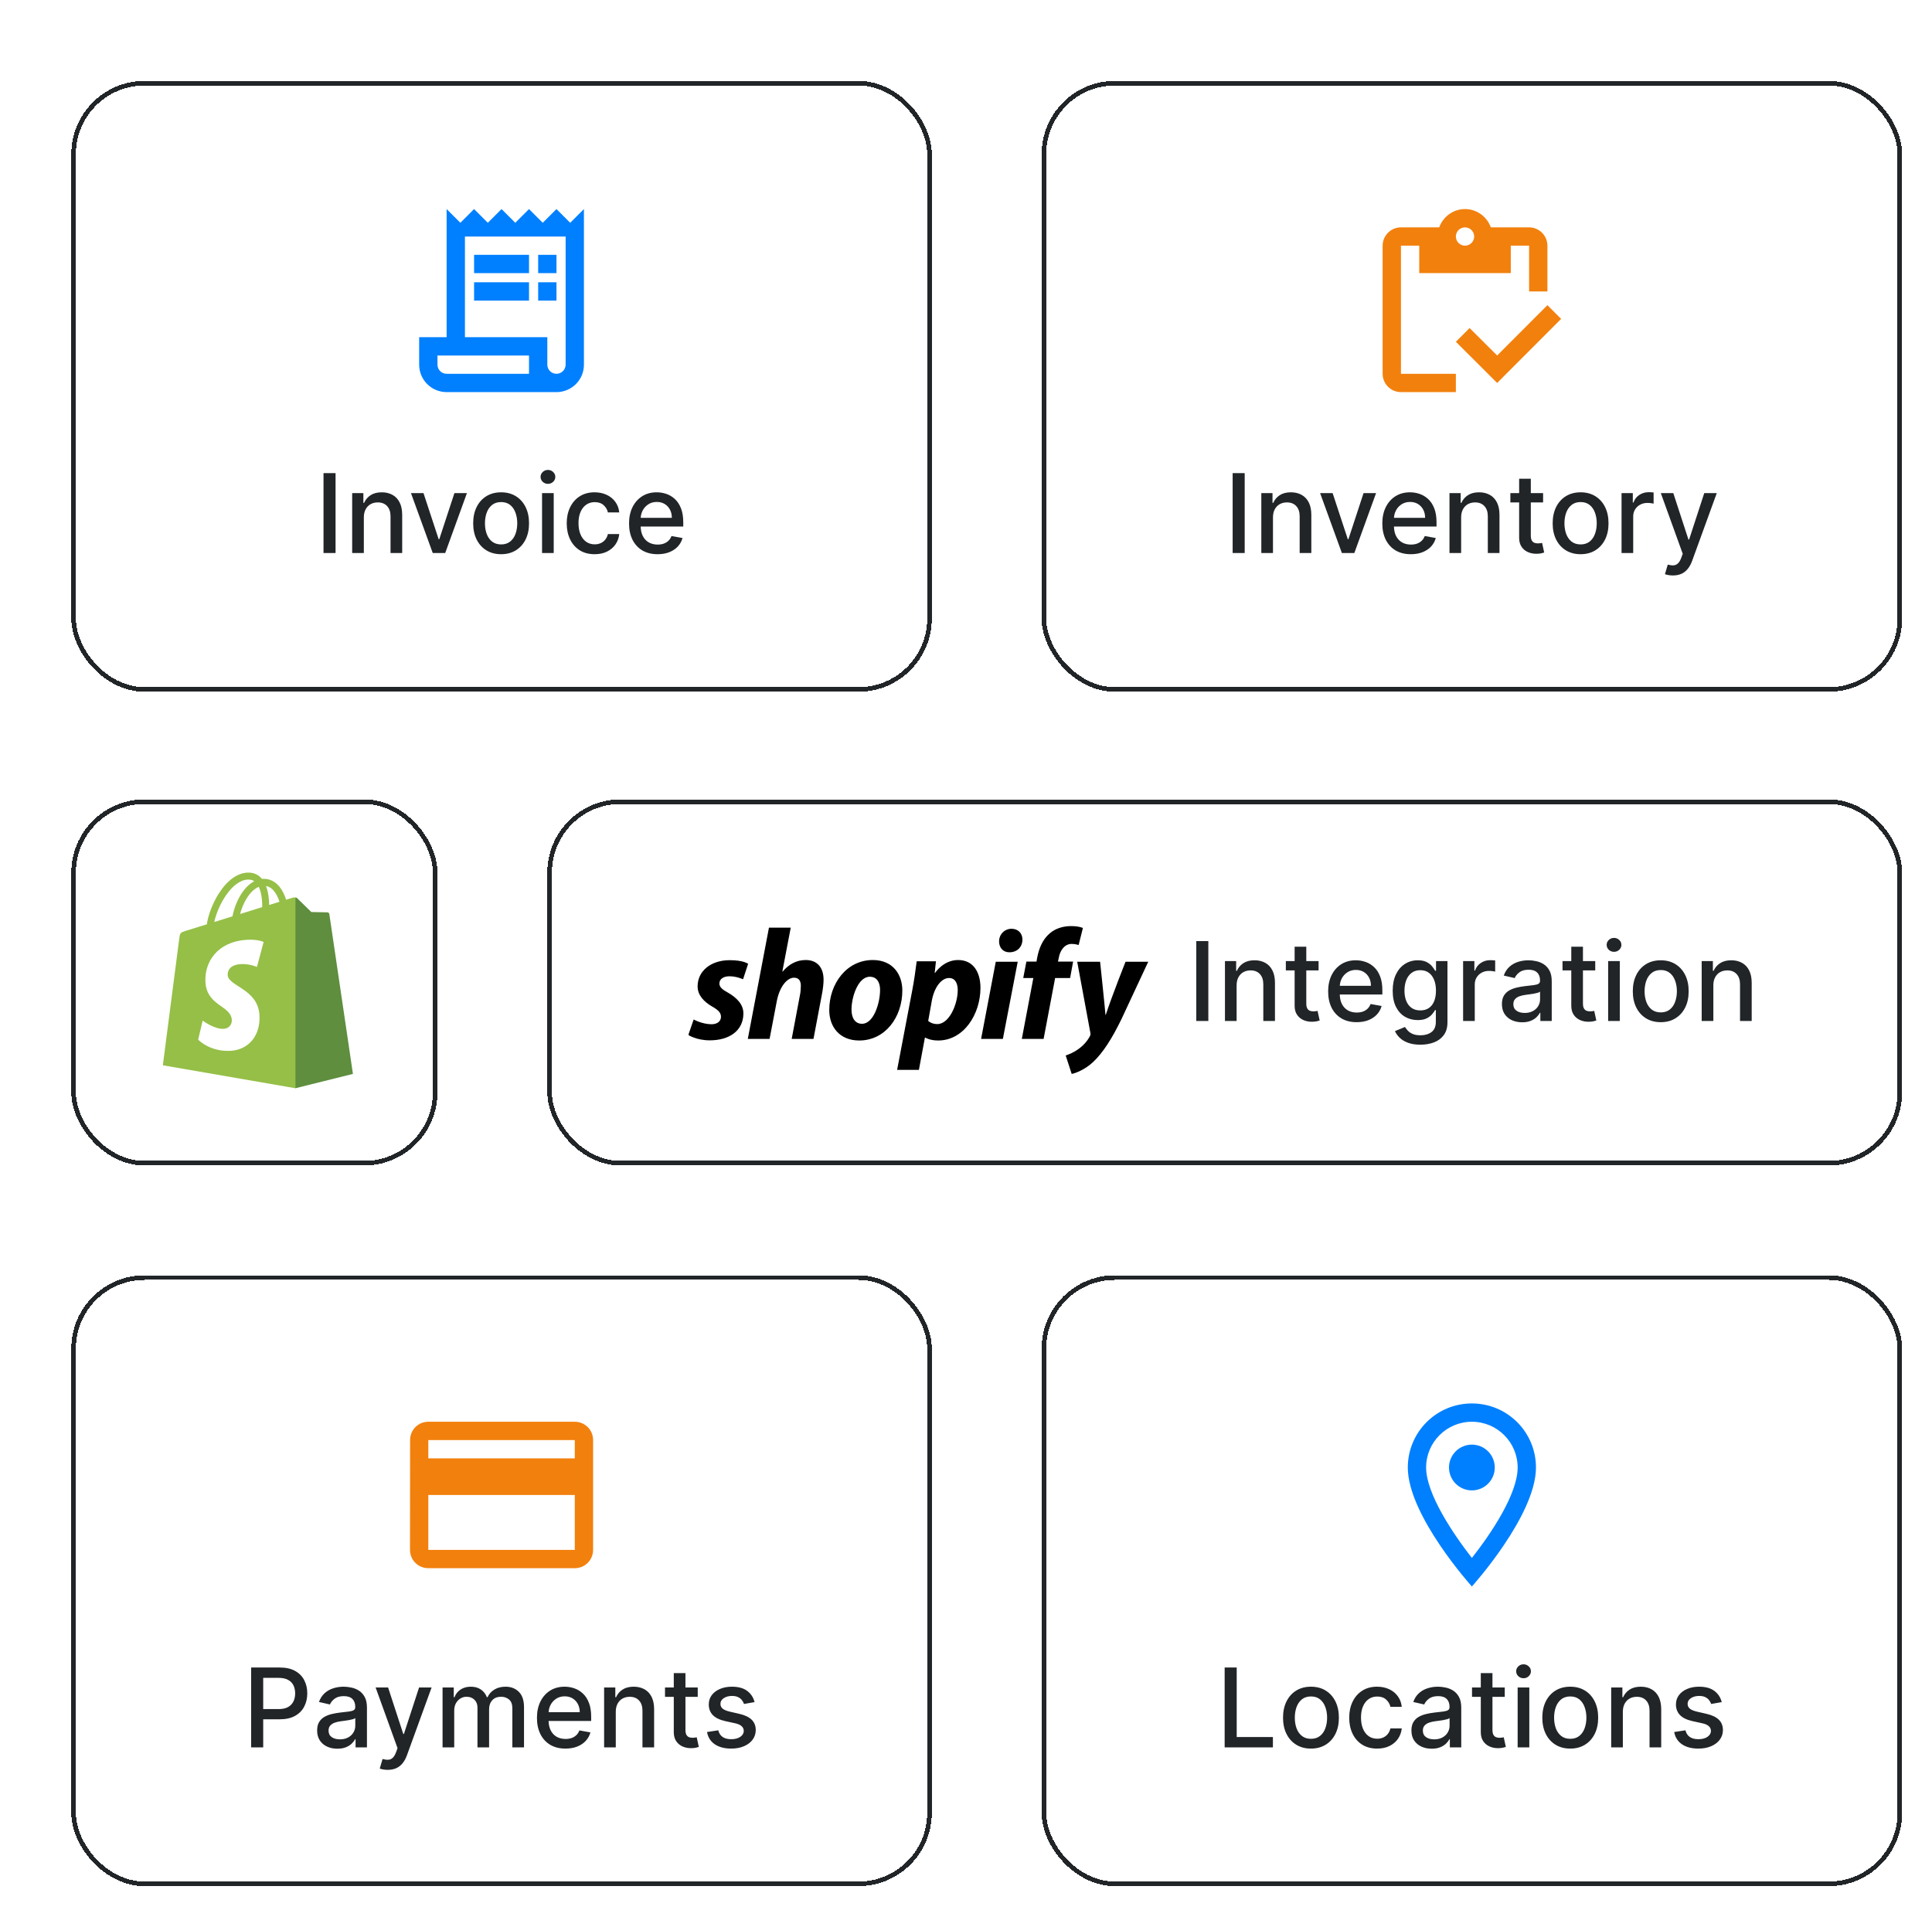 <svg width="401" height="400" viewBox="0 0 401 400" fill="none" xmlns="http://www.w3.org/2000/svg">
<g filter="url(#filter0_d_381_1566)">
<rect x="11" y="162.15" width="76" height="76" rx="15.2" fill="white" shape-rendering="crispEdges"/>
<rect x="11.475" y="162.625" width="75.05" height="75.05" rx="14.725" stroke="#212528" stroke-width="0.95" shape-rendering="crispEdges"/>
<g clip-path="url(#clip0_381_1566)">
<path fill-rule="evenodd" clip-rule="evenodd" d="M57.998 221.765L57.897 182.692C57.634 182.429 57.12 182.508 56.92 182.567L55.583 182.981C55.418 182.438 55.204 181.912 54.943 181.407C53.995 179.596 52.608 178.639 50.93 178.636H50.925C50.813 178.636 50.702 178.647 50.59 178.656L50.577 178.657C50.529 178.597 50.478 178.539 50.426 178.483C49.697 177.701 48.758 177.319 47.636 177.352C45.47 177.414 43.314 178.98 41.564 181.762C40.333 183.72 39.399 186.179 39.132 188.082L34.867 189.404C33.613 189.799 33.574 189.838 33.408 191.023C33.285 191.919 30 217.349 30 217.349L57.527 222.115L57.998 221.763V221.765ZM48.98 179.138C48.614 178.897 48.185 178.785 47.677 178.795C44.334 178.892 41.418 184.12 40.674 187.604L43.877 186.611L44.449 186.434C44.868 184.222 45.921 181.926 47.298 180.449C47.779 179.919 48.348 179.476 48.979 179.138H48.98ZM46.032 185.943L50.628 184.517C50.642 183.319 50.512 181.547 49.913 180.296C49.275 180.559 48.738 181.02 48.352 181.434C47.319 182.545 46.476 184.24 46.033 185.943H46.032ZM52.068 184.072L54.205 183.409C53.863 182.299 53.053 180.438 51.41 180.125C51.921 181.445 52.052 182.973 52.068 184.072V184.072Z" fill="#95BF47"/>
<path d="M64.166 185.599C64.002 185.586 60.82 185.536 60.82 185.536C60.82 185.536 58.159 182.949 57.895 182.684C57.794 182.59 57.664 182.531 57.527 182.515V222.109L69.454 219.14C69.454 219.14 64.587 186.189 64.556 185.964C64.541 185.868 64.494 185.78 64.423 185.714C64.352 185.648 64.261 185.607 64.165 185.599H64.166Z" fill="#5E8E3E"/>
<path d="M50.916 191.747L49.53 196.937C49.53 196.937 47.985 196.233 46.151 196.349C43.465 196.518 43.436 198.216 43.464 198.642C43.61 200.961 49.708 201.469 50.051 206.906C50.321 211.183 47.785 214.11 44.132 214.34C39.748 214.617 37.334 212.027 37.334 212.027L38.263 208.069C38.263 208.069 40.693 209.905 42.636 209.781C43.908 209.702 44.361 208.667 44.316 207.935C44.124 204.908 39.158 205.086 38.844 200.111C38.581 195.923 41.326 191.682 47.385 191.299C49.72 191.15 50.916 191.748 50.916 191.748" fill="white"/>
</g>
</g>
<g filter="url(#filter1_d_381_1566)">
<rect x="109.8" y="162.15" width="281.2" height="76" rx="15.2" fill="white" shape-rendering="crispEdges"/>
<rect x="110.275" y="162.625" width="280.25" height="75.05" rx="14.725" stroke="#212528" stroke-width="0.95" shape-rendering="crispEdges"/>
<g clip-path="url(#clip1_381_1566)">
<path d="M147.251 202.245C146.104 201.623 145.515 201.099 145.515 200.377C145.515 199.46 146.333 198.871 147.612 198.871C149.1 198.871 150.429 199.493 150.429 199.493L151.477 196.282C151.477 196.282 150.513 195.528 147.677 195.528C143.729 195.528 140.993 197.789 140.993 200.967C140.993 202.769 142.271 204.145 143.975 205.127C145.351 205.913 145.843 206.47 145.843 207.289C145.843 208.141 145.155 208.829 143.877 208.829C141.974 208.829 140.176 207.845 140.176 207.845L139.062 211.056C139.062 211.056 140.723 212.17 143.517 212.17C147.58 212.17 150.496 210.172 150.496 206.568C150.495 204.637 149.021 203.26 147.251 202.245Z" fill="black"/>
<path d="M163.435 195.496C161.437 195.496 159.864 196.446 158.653 197.887L158.587 197.854L160.323 188.78H155.802L151.412 211.876H155.933L157.44 203.981C158.029 201 159.569 199.166 161.011 199.166C162.026 199.166 162.42 199.854 162.42 200.837C162.42 201.459 162.354 202.213 162.224 202.836L160.52 211.877H165.042L166.811 202.54C167.007 201.557 167.139 200.378 167.139 199.592C167.137 197.036 165.794 195.496 163.435 195.496Z" fill="black"/>
<path d="M177.359 195.496C171.92 195.496 168.317 200.41 168.317 205.881C168.317 209.386 170.479 212.203 174.542 212.203C179.882 212.203 183.485 207.421 183.485 201.818C183.485 198.575 181.585 195.496 177.359 195.496ZM175.131 208.732C173.591 208.732 172.936 207.422 172.936 205.783C172.936 203.196 174.279 198.969 176.736 198.969C178.342 198.969 178.865 200.346 178.865 201.689C178.865 204.473 177.523 208.732 175.131 208.732Z" fill="black"/>
<path d="M195.05 195.496C191.998 195.496 190.266 198.183 190.266 198.183H190.202L190.464 195.758H186.467C186.271 197.397 185.909 199.886 185.55 201.754L182.405 218.297H186.926L188.17 211.614H188.269C188.269 211.614 189.197 212.203 190.923 212.203C196.23 212.203 199.702 206.766 199.702 201.261C199.702 198.216 198.358 195.496 195.05 195.496ZM190.725 208.797C189.552 208.797 188.857 208.142 188.857 208.142L189.611 203.916C190.136 201.098 191.609 199.231 193.182 199.231C194.559 199.231 194.984 200.508 194.984 201.721C194.984 204.636 193.248 208.797 190.725 208.797Z" fill="black"/>
<path d="M206.156 189.009C204.715 189.009 203.568 190.156 203.568 191.63C203.568 192.973 204.42 193.891 205.697 193.891H205.763C207.172 193.891 208.384 192.94 208.417 191.27C208.417 189.96 207.532 189.009 206.156 189.009Z" fill="black"/>
<path d="M199.833 211.876H204.353L207.434 195.857H202.879L199.833 211.876Z" fill="black"/>
<path d="M218.933 195.824H215.788L215.951 195.07C216.213 193.531 217.131 192.154 218.638 192.154C219.442 192.154 220.079 192.384 220.079 192.384L220.963 188.846C220.963 188.846 220.177 188.453 218.506 188.453C216.901 188.453 215.296 188.912 214.084 189.96C212.544 191.27 211.823 193.17 211.463 195.07L211.333 195.824H209.235L208.58 199.232H210.677L208.286 211.877H212.807L215.199 199.232H218.311L218.933 195.824Z" fill="black"/>
<path d="M229.809 195.857C229.809 195.857 226.983 202.977 225.714 206.864H225.648C225.562 205.612 224.534 195.857 224.534 195.857H219.784L222.504 210.566C222.57 210.893 222.537 211.09 222.406 211.32C221.88 212.335 220.996 213.318 219.948 214.039C219.096 214.661 218.146 215.054 217.393 215.316L218.638 219.15C219.556 218.953 221.455 218.199 223.06 216.693C225.125 214.76 227.024 211.778 228.99 207.716L234.526 195.856H229.809V195.857Z" fill="black"/>
</g>
<path d="M246.999 191.568V208.15H244.497V191.568H246.999ZM252.869 200.766V208.15H250.448V195.713H252.771V197.738H252.925C253.211 197.079 253.659 196.55 254.269 196.151C254.885 195.751 255.659 195.551 256.593 195.551C257.44 195.551 258.183 195.73 258.82 196.086C259.457 196.437 259.95 196.96 260.301 197.657C260.652 198.353 260.828 199.214 260.828 200.239V208.15H258.407V200.531C258.407 199.629 258.172 198.925 257.702 198.418C257.233 197.905 256.588 197.649 255.767 197.649C255.206 197.649 254.707 197.77 254.269 198.013C253.837 198.256 253.495 198.612 253.241 199.082C252.993 199.546 252.869 200.107 252.869 200.766ZM269.88 195.713V197.657H263.086V195.713H269.88ZM264.908 192.734H267.329V204.498C267.329 204.968 267.399 205.321 267.54 205.559C267.68 205.791 267.861 205.95 268.082 206.037C268.309 206.118 268.554 206.158 268.819 206.158C269.013 206.158 269.183 206.145 269.329 206.118C269.475 206.091 269.588 206.069 269.669 206.053L270.106 208.053C269.966 208.107 269.766 208.161 269.507 208.215C269.248 208.274 268.924 208.306 268.535 208.312C267.899 208.323 267.305 208.209 266.754 207.972C266.204 207.734 265.758 207.367 265.418 206.871C265.078 206.374 264.908 205.75 264.908 205V192.734ZM277.784 208.401C276.559 208.401 275.503 208.139 274.618 207.615C273.738 207.086 273.058 206.344 272.578 205.389C272.103 204.428 271.865 203.303 271.865 202.013C271.865 200.739 272.103 199.616 272.578 198.644C273.058 197.673 273.727 196.914 274.586 196.369C275.449 195.824 276.459 195.551 277.614 195.551C278.316 195.551 278.996 195.668 279.654 195.9C280.313 196.132 280.904 196.496 281.427 196.993C281.951 197.489 282.364 198.134 282.666 198.928C282.968 199.716 283.119 200.674 283.119 201.802V202.66H273.234V200.847H280.747C280.747 200.21 280.618 199.646 280.359 199.154C280.099 198.658 279.735 198.267 279.266 197.98C278.801 197.694 278.256 197.551 277.63 197.551C276.95 197.551 276.356 197.719 275.849 198.053C275.347 198.383 274.958 198.814 274.683 199.349C274.413 199.878 274.278 200.453 274.278 201.073V202.49C274.278 203.322 274.424 204.029 274.715 204.612C275.012 205.195 275.425 205.64 275.954 205.948C276.483 206.25 277.101 206.401 277.808 206.401C278.267 206.401 278.685 206.336 279.063 206.207C279.441 206.072 279.767 205.872 280.043 205.607C280.318 205.343 280.529 205.016 280.674 204.628L282.966 205.041C282.782 205.715 282.453 206.306 281.978 206.814C281.508 207.316 280.917 207.707 280.205 207.988C279.498 208.263 278.691 208.401 277.784 208.401ZM291.02 213.073C290.032 213.073 289.182 212.943 288.469 212.684C287.762 212.425 287.185 212.082 286.737 211.656C286.289 211.229 285.954 210.762 285.733 210.255L287.813 209.397C287.959 209.634 288.154 209.885 288.396 210.15C288.645 210.42 288.979 210.649 289.4 210.838C289.827 211.027 290.375 211.121 291.044 211.121C291.962 211.121 292.72 210.897 293.319 210.449C293.918 210.007 294.218 209.299 294.218 208.328V205.883H294.064C293.918 206.147 293.708 206.441 293.433 206.765C293.163 207.089 292.79 207.37 292.315 207.607C291.84 207.845 291.222 207.964 290.461 207.964C289.479 207.964 288.593 207.734 287.805 207.275C287.023 206.811 286.402 206.128 285.943 205.227C285.49 204.32 285.263 203.205 285.263 201.883C285.263 200.561 285.487 199.427 285.935 198.482C286.388 197.538 287.009 196.815 287.797 196.313C288.585 195.805 289.479 195.551 290.477 195.551C291.249 195.551 291.873 195.681 292.348 195.94C292.823 196.194 293.192 196.491 293.457 196.831C293.727 197.171 293.935 197.47 294.08 197.729H294.258V195.713H296.631V208.425C296.631 209.494 296.382 210.371 295.886 211.056C295.389 211.742 294.717 212.249 293.87 212.579C293.028 212.908 292.078 213.073 291.02 213.073ZM290.995 205.956C291.692 205.956 292.28 205.794 292.76 205.47C293.246 205.141 293.613 204.671 293.862 204.061C294.115 203.446 294.242 202.709 294.242 201.851C294.242 201.014 294.118 200.277 293.87 199.64C293.621 199.003 293.257 198.507 292.777 198.15C292.296 197.789 291.703 197.608 290.995 197.608C290.267 197.608 289.66 197.797 289.174 198.175C288.688 198.547 288.321 199.055 288.073 199.697C287.83 200.339 287.708 201.057 287.708 201.851C287.708 202.666 287.832 203.381 288.081 203.996C288.329 204.612 288.696 205.092 289.182 205.437C289.673 205.783 290.278 205.956 290.995 205.956ZM299.877 208.15V195.713H302.217V197.689H302.347C302.574 197.02 302.973 196.493 303.545 196.11C304.123 195.722 304.776 195.527 305.505 195.527C305.656 195.527 305.834 195.533 306.039 195.543C306.249 195.554 306.414 195.568 306.533 195.584V197.899C306.436 197.873 306.263 197.843 306.015 197.81C305.766 197.773 305.518 197.754 305.27 197.754C304.698 197.754 304.187 197.875 303.739 198.118C303.297 198.356 302.946 198.688 302.687 199.114C302.428 199.535 302.298 200.015 302.298 200.555V208.15H299.877ZM312.136 208.425C311.348 208.425 310.635 208.279 309.998 207.988C309.361 207.691 308.857 207.262 308.484 206.7C308.117 206.139 307.934 205.451 307.934 204.636C307.934 203.934 308.068 203.357 308.338 202.903C308.608 202.45 308.973 202.091 309.431 201.826C309.89 201.562 310.403 201.362 310.97 201.227C311.536 201.092 312.114 200.99 312.702 200.92C313.447 200.833 314.052 200.763 314.516 200.709C314.98 200.65 315.318 200.555 315.528 200.426C315.739 200.296 315.844 200.086 315.844 199.794V199.737C315.844 199.03 315.644 198.482 315.245 198.094C314.851 197.705 314.262 197.511 313.48 197.511C312.665 197.511 312.022 197.692 311.553 198.053C311.088 198.41 310.767 198.806 310.589 199.244L308.314 198.725C308.584 197.97 308.978 197.36 309.496 196.896C310.02 196.426 310.622 196.086 311.302 195.875C311.982 195.659 312.697 195.551 313.447 195.551C313.944 195.551 314.47 195.611 315.026 195.73C315.587 195.843 316.111 196.053 316.597 196.361C317.088 196.669 317.49 197.109 317.803 197.681C318.116 198.248 318.273 198.984 318.273 199.891V208.15H315.909V206.449H315.811C315.655 206.763 315.42 207.07 315.107 207.373C314.794 207.675 314.392 207.926 313.901 208.125C313.409 208.325 312.821 208.425 312.136 208.425ZM312.662 206.482C313.331 206.482 313.903 206.35 314.378 206.085C314.859 205.821 315.223 205.475 315.471 205.049C315.725 204.617 315.852 204.155 315.852 203.664V202.061C315.766 202.148 315.598 202.228 315.35 202.304C315.107 202.374 314.829 202.436 314.516 202.49C314.203 202.539 313.898 202.585 313.601 202.628C313.304 202.666 313.056 202.698 312.856 202.725C312.387 202.784 311.958 202.884 311.569 203.025C311.186 203.165 310.878 203.367 310.646 203.632C310.419 203.891 310.306 204.236 310.306 204.668C310.306 205.267 310.527 205.721 310.97 206.028C311.412 206.331 311.976 206.482 312.662 206.482ZM327.303 195.713V197.657H320.51V195.713H327.303ZM322.331 192.734H324.752V204.498C324.752 204.968 324.822 205.321 324.963 205.559C325.103 205.791 325.284 205.95 325.505 206.037C325.732 206.118 325.977 206.158 326.242 206.158C326.436 206.158 326.606 206.145 326.752 206.118C326.898 206.091 327.011 206.069 327.092 206.053L327.529 208.053C327.389 208.107 327.189 208.161 326.93 208.215C326.671 208.274 326.347 208.306 325.959 208.312C325.322 208.323 324.728 208.209 324.177 207.972C323.627 207.734 323.181 207.367 322.841 206.871C322.501 206.374 322.331 205.75 322.331 205V192.734ZM329.981 208.15V195.713H332.401V208.15H329.981ZM331.203 193.795C330.782 193.795 330.42 193.654 330.118 193.374C329.821 193.087 329.673 192.747 329.673 192.353C329.673 191.954 329.821 191.614 330.118 191.333C330.42 191.047 330.782 190.904 331.203 190.904C331.624 190.904 331.983 191.047 332.28 191.333C332.582 191.614 332.733 191.954 332.733 192.353C332.733 192.747 332.582 193.087 332.28 193.374C331.983 193.654 331.624 193.795 331.203 193.795ZM340.897 208.401C339.731 208.401 338.713 208.134 337.844 207.599C336.975 207.065 336.301 206.317 335.82 205.356C335.34 204.396 335.1 203.273 335.1 201.988C335.1 200.698 335.34 199.57 335.82 198.604C336.301 197.638 336.975 196.887 337.844 196.353C338.713 195.819 339.731 195.551 340.897 195.551C342.063 195.551 343.08 195.819 343.949 196.353C344.818 196.887 345.493 197.638 345.973 198.604C346.454 199.57 346.694 200.698 346.694 201.988C346.694 203.273 346.454 204.396 345.973 205.356C345.493 206.317 344.818 207.065 343.949 207.599C343.08 208.134 342.063 208.401 340.897 208.401ZM340.905 206.369C341.661 206.369 342.287 206.169 342.783 205.769C343.28 205.37 343.647 204.838 343.884 204.174C344.127 203.51 344.249 202.779 344.249 201.98C344.249 201.187 344.127 200.458 343.884 199.794C343.647 199.125 343.28 198.588 342.783 198.183C342.287 197.778 341.661 197.576 340.905 197.576C340.144 197.576 339.512 197.778 339.01 198.183C338.514 198.588 338.144 199.125 337.901 199.794C337.664 200.458 337.545 201.187 337.545 201.98C337.545 202.779 337.664 203.51 337.901 204.174C338.144 204.838 338.514 205.37 339.01 205.769C339.512 206.169 340.144 206.369 340.905 206.369ZM351.817 200.766V208.15H349.396V195.713H351.72V197.738H351.874C352.16 197.079 352.608 196.55 353.218 196.151C353.833 195.751 354.608 195.551 355.541 195.551C356.389 195.551 357.131 195.73 357.768 196.086C358.405 196.437 358.899 196.96 359.25 197.657C359.601 198.353 359.776 199.214 359.776 200.239V208.15H357.355V200.531C357.355 199.629 357.12 198.925 356.651 198.418C356.181 197.905 355.536 197.649 354.716 197.649C354.154 197.649 353.655 197.77 353.218 198.013C352.786 198.256 352.443 198.612 352.189 199.082C351.941 199.546 351.817 200.107 351.817 200.766Z" fill="#212528"/>
</g>
<g filter="url(#filter2_d_381_1566)">
<rect x="11" y="13" width="178.6" height="126.8" rx="15.2" fill="white" shape-rendering="crispEdges"/>
<rect x="11.475" y="13.475" width="177.65" height="125.85" rx="14.725" stroke="#212528" stroke-width="0.95" shape-rendering="crispEdges"/>
<path d="M114.55 42.45L111.7 39.6L108.85 42.45L106 39.6L103.15 42.45L100.3 39.6L97.45 42.45L94.6 39.6L91.75 42.45L88.9 39.6V66.2H83.2V71.9C83.2 75.054 85.746 77.6 88.9 77.6H111.7C114.854 77.6 117.4 75.054 117.4 71.9V39.6L114.55 42.45ZM106 73.8H88.9C87.855 73.8 87 72.945 87 71.9V70H106V73.8ZM113.6 71.9C113.6 72.945 112.745 73.8 111.7 73.8C110.655 73.8 109.8 72.945 109.8 71.9V66.2H92.7V45.3H113.6V71.9Z" fill="#0080FF"/>
<path d="M106 49.1H94.6V52.9H106V49.1Z" fill="#0080FF"/>
<path d="M111.7 49.1H107.9V52.9H111.7V49.1Z" fill="#0080FF"/>
<path d="M106 54.8H94.6V58.6H106V54.8Z" fill="#0080FF"/>
<path d="M111.7 54.8H107.9V58.6H111.7V54.8Z" fill="#0080FF"/>
<path d="M65.848 94.418V111H63.346V94.418H65.848ZM71.718 103.616V111H69.297V98.564H71.621V100.588H71.775C72.061 99.929 72.509 99.4 73.119 99.001C73.734 98.601 74.509 98.402 75.442 98.402C76.29 98.402 77.032 98.58 77.669 98.936C78.306 99.287 78.8 99.81 79.151 100.507C79.501 101.203 79.677 102.064 79.677 103.09V111H77.256V103.381C77.256 102.48 77.021 101.775 76.552 101.268C76.082 100.755 75.437 100.499 74.617 100.499C74.055 100.499 73.556 100.62 73.119 100.863C72.687 101.106 72.344 101.462 72.091 101.932C71.842 102.396 71.718 102.957 71.718 103.616ZM93.117 98.564L88.608 111H86.017L81.499 98.564H84.098L87.247 108.134H87.377L90.518 98.564H93.117ZM100.208 111.251C99.042 111.251 98.025 110.984 97.156 110.449C96.286 109.915 95.612 109.167 95.131 108.207C94.651 107.246 94.411 106.123 94.411 104.838C94.411 103.548 94.651 102.42 95.131 101.454C95.612 100.488 96.286 99.737 97.156 99.203C98.025 98.669 99.042 98.402 100.208 98.402C101.374 98.402 102.391 98.669 103.26 99.203C104.129 99.737 104.804 100.488 105.284 101.454C105.765 102.42 106.005 103.548 106.005 104.838C106.005 106.123 105.765 107.246 105.284 108.207C104.804 109.167 104.129 109.915 103.26 110.449C102.391 110.984 101.374 111.251 100.208 111.251ZM100.216 109.219C100.972 109.219 101.598 109.019 102.094 108.619C102.591 108.22 102.958 107.688 103.196 107.024C103.438 106.361 103.56 105.629 103.56 104.83C103.56 104.037 103.438 103.308 103.196 102.644C102.958 101.975 102.591 101.438 102.094 101.033C101.598 100.628 100.972 100.426 100.216 100.426C99.455 100.426 98.823 100.628 98.321 101.033C97.825 101.438 97.455 101.975 97.212 102.644C96.975 103.308 96.856 104.037 96.856 104.83C96.856 105.629 96.975 106.361 97.212 107.024C97.455 107.688 97.825 108.22 98.321 108.619C98.823 109.019 99.455 109.219 100.216 109.219ZM108.707 111V98.564H111.128V111H108.707ZM109.93 96.645C109.509 96.645 109.147 96.504 108.845 96.224C108.548 95.938 108.4 95.597 108.4 95.203C108.4 94.804 108.548 94.464 108.845 94.183C109.147 93.897 109.509 93.754 109.93 93.754C110.351 93.754 110.71 93.897 111.007 94.183C111.309 94.464 111.46 94.804 111.46 95.203C111.46 95.597 111.309 95.938 111.007 96.224C110.71 96.504 110.351 96.645 109.93 96.645ZM119.624 111.251C118.42 111.251 117.383 110.978 116.514 110.433C115.651 109.883 114.987 109.124 114.523 108.158C114.058 107.192 113.826 106.085 113.826 104.838C113.826 103.575 114.064 102.461 114.539 101.494C115.014 100.523 115.683 99.764 116.547 99.219C117.41 98.674 118.428 98.402 119.599 98.402C120.544 98.402 121.386 98.577 122.125 98.928C122.865 99.273 123.461 99.759 123.915 100.385C124.374 101.011 124.646 101.743 124.732 102.579H122.376C122.247 101.996 121.95 101.494 121.486 101.073C121.027 100.652 120.412 100.442 119.64 100.442C118.965 100.442 118.374 100.62 117.867 100.976C117.365 101.327 116.973 101.829 116.693 102.482C116.412 103.13 116.272 103.896 116.272 104.782C116.272 105.689 116.409 106.471 116.684 107.13C116.96 107.788 117.348 108.298 117.85 108.66C118.358 109.022 118.954 109.202 119.64 109.202C120.099 109.202 120.514 109.119 120.887 108.951C121.264 108.779 121.58 108.533 121.834 108.215C122.093 107.896 122.274 107.513 122.376 107.065H124.732C124.646 107.869 124.384 108.587 123.947 109.219C123.51 109.85 122.924 110.347 122.19 110.708C121.461 111.07 120.606 111.251 119.624 111.251ZM132.681 111.251C131.456 111.251 130.401 110.989 129.516 110.466C128.636 109.937 127.956 109.194 127.475 108.239C127 107.278 126.763 106.153 126.763 104.863C126.763 103.589 127 102.466 127.475 101.494C127.956 100.523 128.625 99.764 129.483 99.219C130.347 98.674 131.356 98.402 132.511 98.402C133.213 98.402 133.893 98.518 134.552 98.75C135.21 98.982 135.801 99.346 136.325 99.843C136.848 100.339 137.261 100.984 137.564 101.778C137.866 102.566 138.017 103.524 138.017 104.652V105.51H128.131V103.697H135.645C135.645 103.06 135.515 102.496 135.256 102.005C134.997 101.508 134.633 101.117 134.163 100.831C133.699 100.544 133.154 100.401 132.527 100.401C131.847 100.401 131.254 100.569 130.746 100.903C130.244 101.233 129.856 101.665 129.58 102.199C129.31 102.728 129.175 103.303 129.175 103.923V105.34C129.175 106.172 129.321 106.879 129.613 107.462C129.91 108.045 130.322 108.49 130.851 108.798C131.38 109.1 131.998 109.251 132.706 109.251C133.164 109.251 133.583 109.186 133.961 109.057C134.338 108.922 134.665 108.722 134.94 108.458C135.216 108.193 135.426 107.866 135.572 107.478L137.863 107.891C137.68 108.566 137.35 109.157 136.875 109.664C136.406 110.166 135.815 110.557 135.102 110.838C134.395 111.113 133.588 111.251 132.681 111.251Z" fill="#212528"/>
</g>
<g filter="url(#filter3_d_381_1566)">
<rect x="11" y="260.95" width="178.6" height="126.8" rx="15.2" fill="white" shape-rendering="crispEdges"/>
<rect x="11.475" y="261.425" width="177.65" height="125.85" rx="14.725" stroke="#212528" stroke-width="0.95" shape-rendering="crispEdges"/>
<path d="M115.5 291.35H85.1C82.991 291.35 81.319 293.041 81.319 295.15L81.3 317.95C81.3 320.059 82.991 321.75 85.1 321.75H115.5C117.609 321.75 119.3 320.059 119.3 317.95V295.15C119.3 293.041 117.609 291.35 115.5 291.35ZM115.5 317.95H85.1V306.55H115.5V317.95ZM115.5 298.95H85.1V295.15H115.5V298.95Z" fill="#F2800D"/>
<path d="M48.328 358.95V342.368H54.239C55.529 342.368 56.597 342.603 57.445 343.072C58.292 343.542 58.926 344.184 59.347 344.999C59.769 345.809 59.979 346.721 59.979 347.736C59.979 348.756 59.766 349.674 59.339 350.489C58.918 351.299 58.281 351.941 57.428 352.416C56.581 352.885 55.515 353.12 54.23 353.12H50.166V350.999H54.004C54.819 350.999 55.48 350.859 55.987 350.578C56.495 350.292 56.867 349.903 57.105 349.412C57.342 348.921 57.461 348.362 57.461 347.736C57.461 347.11 57.342 346.554 57.105 346.068C56.867 345.582 56.492 345.202 55.979 344.927C55.472 344.651 54.803 344.514 53.971 344.514H50.83V358.95H48.328ZM66.225 359.225C65.437 359.225 64.725 359.079 64.088 358.788C63.451 358.491 62.946 358.062 62.574 357.501C62.207 356.939 62.023 356.251 62.023 355.436C62.023 354.734 62.158 354.157 62.428 353.703C62.698 353.25 63.062 352.891 63.521 352.626C63.98 352.362 64.493 352.162 65.06 352.027C65.626 351.892 66.204 351.79 66.792 351.72C67.537 351.633 68.142 351.563 68.606 351.509C69.07 351.45 69.407 351.355 69.618 351.226C69.829 351.096 69.934 350.886 69.934 350.594V350.537C69.934 349.83 69.734 349.282 69.335 348.894C68.941 348.505 68.352 348.311 67.57 348.311C66.754 348.311 66.112 348.492 65.642 348.853C65.178 349.21 64.857 349.606 64.679 350.044L62.404 349.525C62.674 348.77 63.068 348.16 63.586 347.696C64.11 347.226 64.711 346.886 65.391 346.675C66.072 346.459 66.787 346.352 67.537 346.352C68.034 346.352 68.56 346.411 69.116 346.53C69.677 346.643 70.201 346.854 70.687 347.161C71.178 347.469 71.58 347.909 71.893 348.481C72.206 349.048 72.363 349.784 72.363 350.691V358.95H69.999V357.25H69.901C69.745 357.563 69.51 357.87 69.197 358.173C68.884 358.475 68.482 358.726 67.99 358.926C67.499 359.125 66.911 359.225 66.225 359.225ZM66.752 357.282C67.421 357.282 67.993 357.15 68.468 356.885C68.949 356.621 69.313 356.275 69.561 355.849C69.815 355.417 69.942 354.956 69.942 354.464V352.861C69.856 352.948 69.688 353.029 69.44 353.104C69.197 353.174 68.919 353.236 68.606 353.29C68.293 353.339 67.988 353.385 67.691 353.428C67.394 353.466 67.146 353.498 66.946 353.525C66.477 353.584 66.047 353.684 65.659 353.825C65.275 353.965 64.968 354.167 64.736 354.432C64.509 354.691 64.396 355.036 64.396 355.468C64.396 356.067 64.617 356.521 65.06 356.829C65.502 357.131 66.066 357.282 66.752 357.282ZM76.672 363.613C76.311 363.613 75.981 363.584 75.684 363.524C75.388 363.47 75.166 363.411 75.02 363.346L75.603 361.363C76.046 361.481 76.44 361.533 76.785 361.516C77.131 361.5 77.436 361.371 77.7 361.128C77.97 360.885 78.208 360.488 78.413 359.938L78.713 359.112L74.162 346.513H76.753L79.903 356.165H80.032L83.182 346.513H85.781L80.656 360.61C80.418 361.257 80.116 361.805 79.749 362.253C79.382 362.707 78.945 363.047 78.437 363.273C77.93 363.5 77.341 363.613 76.672 363.613ZM88.056 358.95V346.513H90.38V348.538H90.534C90.793 347.852 91.216 347.318 91.805 346.934C92.393 346.546 93.097 346.352 93.918 346.352C94.749 346.352 95.445 346.546 96.007 346.934C96.573 347.323 96.992 347.857 97.262 348.538H97.391C97.688 347.874 98.16 347.345 98.808 346.951C99.456 346.551 100.228 346.352 101.124 346.352C102.252 346.352 103.172 346.705 103.885 347.412C104.603 348.119 104.962 349.185 104.962 350.61V358.95H102.541V350.837C102.541 349.995 102.311 349.385 101.853 349.007C101.394 348.629 100.846 348.44 100.209 348.44C99.421 348.44 98.808 348.683 98.371 349.169C97.934 349.65 97.715 350.268 97.715 351.023V358.95H95.302V350.683C95.302 350.008 95.092 349.466 94.671 349.056C94.25 348.646 93.702 348.44 93.027 348.44C92.568 348.44 92.145 348.562 91.756 348.805C91.373 349.042 91.062 349.374 90.825 349.801C90.593 350.227 90.477 350.721 90.477 351.282V358.95H88.056ZM113.566 359.201C112.341 359.201 111.286 358.939 110.4 358.415C109.521 357.886 108.841 357.144 108.36 356.189C107.885 355.228 107.648 354.103 107.648 352.813C107.648 351.539 107.885 350.416 108.36 349.444C108.841 348.473 109.51 347.714 110.368 347.169C111.232 346.624 112.241 346.352 113.396 346.352C114.098 346.352 114.778 346.468 115.437 346.7C116.095 346.932 116.686 347.296 117.21 347.793C117.733 348.289 118.146 348.934 118.448 349.728C118.751 350.516 118.902 351.474 118.902 352.602V353.46H109.016V351.647H116.53C116.53 351.01 116.4 350.446 116.141 349.955C115.882 349.458 115.518 349.067 115.048 348.781C114.584 348.494 114.039 348.351 113.412 348.351C112.732 348.351 112.139 348.519 111.631 348.853C111.129 349.183 110.741 349.614 110.465 350.149C110.195 350.678 110.06 351.253 110.06 351.873V353.29C110.06 354.122 110.206 354.829 110.498 355.412C110.795 355.995 111.207 356.44 111.736 356.748C112.265 357.05 112.883 357.201 113.591 357.201C114.049 357.201 114.468 357.136 114.846 357.007C115.223 356.872 115.55 356.672 115.825 356.407C116.1 356.143 116.311 355.816 116.457 355.428L118.748 355.841C118.565 356.515 118.235 357.107 117.76 357.614C117.291 358.116 116.7 358.507 115.987 358.788C115.28 359.063 114.473 359.201 113.566 359.201ZM124.009 351.566V358.95H121.588V346.513H123.912V348.538H124.066C124.352 347.879 124.8 347.35 125.41 346.951C126.025 346.551 126.799 346.352 127.733 346.352C128.581 346.352 129.323 346.53 129.96 346.886C130.597 347.237 131.091 347.76 131.441 348.457C131.792 349.153 131.968 350.014 131.968 351.039V358.95H129.547V351.331C129.547 350.43 129.312 349.725 128.842 349.218C128.373 348.705 127.728 348.449 126.907 348.449C126.346 348.449 125.847 348.57 125.41 348.813C124.978 349.056 124.635 349.412 124.381 349.882C124.133 350.346 124.009 350.907 124.009 351.566ZM141.02 346.513V348.457H134.227V346.513H141.02ZM136.048 343.534H138.469V355.298C138.469 355.768 138.54 356.121 138.68 356.359C138.82 356.591 139.001 356.75 139.222 356.837C139.449 356.918 139.695 356.958 139.959 356.958C140.153 356.958 140.323 356.945 140.469 356.918C140.615 356.891 140.728 356.869 140.809 356.853L141.246 358.853C141.106 358.907 140.906 358.961 140.647 359.015C140.388 359.074 140.064 359.106 139.676 359.112C139.039 359.123 138.445 359.009 137.894 358.772C137.344 358.534 136.899 358.167 136.559 357.671C136.218 357.174 136.048 356.551 136.048 355.8V343.534ZM152.817 349.55L150.622 349.938C150.531 349.658 150.385 349.39 150.185 349.137C149.991 348.883 149.726 348.675 149.392 348.513C149.057 348.351 148.639 348.27 148.137 348.27C147.451 348.27 146.879 348.424 146.42 348.732C145.961 349.034 145.732 349.426 145.732 349.906C145.732 350.322 145.886 350.656 146.193 350.91C146.501 351.164 146.998 351.371 147.683 351.533L149.659 351.987C150.803 352.251 151.656 352.659 152.217 353.209C152.779 353.76 153.059 354.475 153.059 355.355C153.059 356.1 152.843 356.764 152.412 357.347C151.985 357.924 151.389 358.378 150.622 358.707C149.861 359.036 148.979 359.201 147.975 359.201C146.582 359.201 145.446 358.904 144.566 358.31C143.686 357.711 143.146 356.861 142.947 355.76L145.287 355.404C145.432 356.013 145.732 356.475 146.185 356.788C146.639 357.096 147.23 357.25 147.959 357.25C148.752 357.25 149.386 357.085 149.861 356.756C150.336 356.421 150.574 356.013 150.574 355.533C150.574 355.144 150.428 354.818 150.137 354.553C149.85 354.289 149.411 354.089 148.817 353.954L146.712 353.493C145.551 353.228 144.693 352.807 144.137 352.23C143.586 351.652 143.311 350.921 143.311 350.035C143.311 349.301 143.516 348.659 143.926 348.108C144.337 347.558 144.903 347.129 145.627 346.821C146.35 346.508 147.179 346.352 148.112 346.352C149.456 346.352 150.514 346.643 151.286 347.226C152.058 347.804 152.568 348.578 152.817 349.55Z" fill="#212528"/>
</g>
<g filter="url(#filter4_d_381_1566)">
<rect x="212.4" y="13" width="178.6" height="126.8" rx="15.2" fill="white" shape-rendering="crispEdges"/>
<rect x="212.875" y="13.475" width="177.65" height="125.85" rx="14.725" stroke="#212528" stroke-width="0.95" shape-rendering="crispEdges"/>
<path d="M286.975 47.2H290.775V52.9H309.775V47.2H313.575V56.7H317.375V47.2C317.375 45.11 315.665 43.4 313.575 43.4H305.633C304.835 41.196 302.745 39.6 300.275 39.6C297.805 39.6 295.715 41.196 294.917 43.4H286.975C284.885 43.4 283.175 45.11 283.175 47.2V73.8C283.175 75.89 284.885 77.6 286.975 77.6H298.375V73.8H286.975V47.2ZM300.275 43.4C301.32 43.4 302.175 44.255 302.175 45.3C302.175 46.345 301.32 47.2 300.275 47.2C299.23 47.2 298.375 46.345 298.375 45.3C298.375 44.255 299.23 43.4 300.275 43.4Z" fill="#F2800D"/>
<path d="M317.375 59.55L306.944 70L301.225 64.3L298.375 67.15L306.944 75.7L320.225 62.4L317.375 59.55Z" fill="#F2800D"/>
<path d="M254.545 94.418V111H252.044V94.418H254.545ZM260.415 103.616V111H257.995V98.563H260.318V100.588H260.472C260.758 99.929 261.206 99.4 261.816 99.001C262.432 98.601 263.206 98.401 264.14 98.401C264.987 98.401 265.73 98.58 266.366 98.936C267.003 99.287 267.497 99.81 267.848 100.507C268.199 101.203 268.374 102.064 268.374 103.089V111H265.954V103.381C265.954 102.479 265.719 101.775 265.249 101.268C264.78 100.755 264.135 100.498 263.314 100.498C262.753 100.498 262.253 100.62 261.816 100.863C261.384 101.106 261.042 101.462 260.788 101.932C260.54 102.396 260.415 102.957 260.415 103.616ZM281.815 98.563L277.305 111H274.714L270.196 98.563H272.795L275.945 108.134H276.074L279.216 98.563H281.815ZM289.027 111.251C287.802 111.251 286.746 110.989 285.861 110.465C284.981 109.936 284.301 109.194 283.821 108.239C283.346 107.278 283.108 106.153 283.108 104.863C283.108 103.589 283.346 102.466 283.821 101.494C284.301 100.523 284.97 99.764 285.829 99.219C286.692 98.674 287.702 98.401 288.857 98.401C289.559 98.401 290.239 98.517 290.897 98.75C291.556 98.982 292.147 99.346 292.67 99.843C293.194 100.339 293.607 100.984 293.909 101.778C294.211 102.566 294.362 103.524 294.362 104.652V105.51H284.477V103.697H291.99C291.99 103.06 291.861 102.496 291.602 102.004C291.342 101.508 290.978 101.117 290.509 100.83C290.044 100.544 289.499 100.401 288.873 100.401C288.193 100.401 287.599 100.569 287.092 100.903C286.59 101.233 286.201 101.664 285.926 102.199C285.656 102.728 285.521 103.303 285.521 103.923V105.34C285.521 106.171 285.667 106.879 285.958 107.462C286.255 108.045 286.668 108.49 287.197 108.797C287.726 109.1 288.344 109.251 289.051 109.251C289.51 109.251 289.928 109.186 290.306 109.057C290.684 108.922 291.01 108.722 291.286 108.457C291.561 108.193 291.772 107.866 291.917 107.478L294.209 107.891C294.025 108.565 293.696 109.156 293.221 109.664C292.751 110.166 292.16 110.557 291.448 110.838C290.741 111.113 289.934 111.251 289.027 111.251ZM299.469 103.616V111H297.049V98.563H299.372V100.588H299.526C299.812 99.929 300.26 99.4 300.87 99.001C301.485 98.601 302.26 98.401 303.194 98.401C304.041 98.401 304.783 98.58 305.42 98.936C306.057 99.287 306.551 99.81 306.902 100.507C307.253 101.203 307.428 102.064 307.428 103.089V111H305.007V103.381C305.007 102.479 304.773 101.775 304.303 101.268C303.833 100.755 303.188 100.498 302.368 100.498C301.807 100.498 301.307 100.62 300.87 100.863C300.438 101.106 300.096 101.462 299.842 101.932C299.594 102.396 299.469 102.957 299.469 103.616ZM316.48 98.563V100.507H309.687V98.563H316.48ZM311.509 95.584H313.93V107.348C313.93 107.818 314 108.171 314.14 108.409C314.281 108.641 314.462 108.8 314.683 108.887C314.91 108.968 315.155 109.008 315.42 109.008C315.614 109.008 315.784 108.995 315.93 108.968C316.076 108.941 316.189 108.919 316.27 108.903L316.707 110.903C316.567 110.957 316.367 111.011 316.108 111.065C315.849 111.124 315.525 111.156 315.136 111.162C314.499 111.172 313.906 111.059 313.355 110.822C312.804 110.584 312.359 110.217 312.019 109.72C311.679 109.224 311.509 108.6 311.509 107.85V95.584ZM324.263 111.251C323.097 111.251 322.08 110.984 321.211 110.449C320.342 109.915 319.667 109.167 319.187 108.206C318.706 107.246 318.466 106.123 318.466 104.838C318.466 103.548 318.706 102.42 319.187 101.454C319.667 100.488 320.342 99.737 321.211 99.203C322.08 98.669 323.097 98.401 324.263 98.401C325.429 98.401 326.447 98.669 327.316 99.203C328.185 99.737 328.859 100.488 329.34 101.454C329.82 102.42 330.06 103.548 330.06 104.838C330.06 106.123 329.82 107.246 329.34 108.206C328.859 109.167 328.185 109.915 327.316 110.449C326.447 110.984 325.429 111.251 324.263 111.251ZM324.271 109.219C325.027 109.219 325.653 109.019 326.15 108.619C326.646 108.22 327.013 107.688 327.251 107.024C327.494 106.36 327.615 105.629 327.615 104.83C327.615 104.037 327.494 103.308 327.251 102.644C327.013 101.975 326.646 101.438 326.15 101.033C325.653 100.628 325.027 100.426 324.271 100.426C323.51 100.426 322.879 100.628 322.377 101.033C321.88 101.438 321.51 101.975 321.267 102.644C321.03 103.308 320.911 104.037 320.911 104.83C320.911 105.629 321.03 106.36 321.267 107.024C321.51 107.688 321.88 108.22 322.377 108.619C322.879 109.019 323.51 109.219 324.271 109.219ZM332.763 111V98.563H335.102V100.539H335.232C335.459 99.87 335.858 99.343 336.43 98.96C337.008 98.572 337.661 98.377 338.39 98.377C338.541 98.377 338.719 98.383 338.924 98.393C339.135 98.404 339.299 98.418 339.418 98.434V100.749C339.321 100.722 339.148 100.693 338.9 100.66C338.651 100.623 338.403 100.604 338.155 100.604C337.583 100.604 337.073 100.725 336.625 100.968C336.182 101.206 335.831 101.538 335.572 101.964C335.313 102.385 335.183 102.865 335.183 103.405V111H332.763ZM343.422 115.663C343.06 115.663 342.731 115.634 342.434 115.574C342.137 115.52 341.916 115.461 341.77 115.396L342.353 113.413C342.796 113.531 343.19 113.583 343.535 113.566C343.881 113.55 344.186 113.421 344.45 113.178C344.72 112.935 344.957 112.538 345.163 111.988L345.462 111.162L340.912 98.563H343.503L346.652 108.215H346.782L349.931 98.563H352.53L347.405 112.66C347.168 113.307 346.865 113.855 346.498 114.303C346.131 114.757 345.694 115.097 345.187 115.323C344.679 115.55 344.091 115.663 343.422 115.663Z" fill="#212528"/>
</g>
<g filter="url(#filter5_d_381_1566)">
<rect x="212.4" y="260.95" width="178.6" height="126.8" rx="15.2" fill="white" shape-rendering="crispEdges"/>
<rect x="212.875" y="261.425" width="177.65" height="125.85" rx="14.725" stroke="#212528" stroke-width="0.95" shape-rendering="crispEdges"/>
<path d="M301.7 287.55C294.347 287.55 288.4 293.497 288.4 300.85C288.4 310.825 301.7 325.55 301.7 325.55C301.7 325.55 315 310.825 315 300.85C315 293.497 309.053 287.55 301.7 287.55ZM292.2 300.85C292.2 295.606 296.456 291.35 301.7 291.35C306.944 291.35 311.2 295.606 311.2 300.85C311.2 306.322 305.728 314.511 301.7 319.622C297.748 314.549 292.2 306.265 292.2 300.85Z" fill="#0080FF"/>
<path d="M301.7 305.6C304.323 305.6 306.45 303.473 306.45 300.85C306.45 298.227 304.323 296.1 301.7 296.1C299.077 296.1 296.95 298.227 296.95 300.85C296.95 303.473 299.077 305.6 301.7 305.6Z" fill="#0080FF"/>
<path d="M250.385 358.95V342.368H252.887V356.796H260.4V358.95H250.385ZM268.299 359.201C267.133 359.201 266.115 358.934 265.246 358.399C264.377 357.865 263.702 357.117 263.222 356.157C262.742 355.196 262.501 354.073 262.501 352.788C262.501 351.498 262.742 350.37 263.222 349.404C263.702 348.438 264.377 347.687 265.246 347.153C266.115 346.619 267.133 346.352 268.299 346.352C269.464 346.352 270.482 346.619 271.351 347.153C272.22 347.687 272.895 348.438 273.375 349.404C273.855 350.37 274.096 351.498 274.096 352.788C274.096 354.073 273.855 355.196 273.375 356.157C272.895 357.117 272.22 357.865 271.351 358.399C270.482 358.934 269.464 359.201 268.299 359.201ZM268.307 357.169C269.062 357.169 269.688 356.969 270.185 356.569C270.682 356.17 271.049 355.638 271.286 354.974C271.529 354.31 271.651 353.579 271.651 352.78C271.651 351.987 271.529 351.258 271.286 350.594C271.049 349.925 270.682 349.388 270.185 348.983C269.688 348.578 269.062 348.376 268.307 348.376C267.546 348.376 266.914 348.578 266.412 348.983C265.915 349.388 265.546 349.925 265.303 350.594C265.065 351.258 264.947 351.987 264.947 352.78C264.947 353.579 265.065 354.31 265.303 354.974C265.546 355.638 265.915 356.17 266.412 356.569C266.914 356.969 267.546 357.169 268.307 357.169ZM282.036 359.201C280.833 359.201 279.796 358.928 278.927 358.383C278.064 357.832 277.4 357.074 276.936 356.108C276.471 355.142 276.239 354.035 276.239 352.788C276.239 351.525 276.477 350.411 276.952 349.444C277.427 348.473 278.096 347.714 278.96 347.169C279.823 346.624 280.841 346.352 282.012 346.352C282.957 346.352 283.799 346.527 284.538 346.878C285.278 347.223 285.874 347.709 286.328 348.335C286.786 348.961 287.059 349.693 287.145 350.529H284.789C284.66 349.946 284.363 349.444 283.899 349.023C283.44 348.602 282.824 348.392 282.053 348.392C281.378 348.392 280.787 348.57 280.279 348.926C279.777 349.277 279.386 349.779 279.105 350.432C278.825 351.08 278.684 351.846 278.684 352.732C278.684 353.638 278.822 354.421 279.097 355.08C279.373 355.738 279.761 356.248 280.263 356.61C280.771 356.972 281.367 357.152 282.053 357.152C282.511 357.152 282.927 357.069 283.299 356.901C283.677 356.729 283.993 356.483 284.247 356.165C284.506 355.846 284.687 355.463 284.789 355.015H287.145C287.059 355.819 286.797 356.537 286.36 357.169C285.923 357.8 285.337 358.297 284.603 358.658C283.874 359.02 283.019 359.201 282.036 359.201ZM293.353 359.225C292.565 359.225 291.853 359.079 291.216 358.788C290.579 358.491 290.074 358.062 289.702 357.501C289.335 356.939 289.151 356.251 289.151 355.436C289.151 354.734 289.286 354.157 289.556 353.703C289.826 353.25 290.19 352.891 290.649 352.626C291.108 352.362 291.621 352.162 292.188 352.027C292.754 351.892 293.332 351.79 293.92 351.72C294.665 351.633 295.27 351.563 295.734 351.509C296.198 351.45 296.535 351.355 296.746 351.226C296.956 351.096 297.062 350.886 297.062 350.594V350.537C297.062 349.83 296.862 349.282 296.463 348.894C296.068 348.505 295.48 348.311 294.697 348.311C293.882 348.311 293.24 348.492 292.77 348.853C292.306 349.21 291.985 349.606 291.807 350.044L289.532 349.525C289.802 348.77 290.196 348.16 290.714 347.696C291.238 347.226 291.839 346.886 292.519 346.675C293.2 346.459 293.915 346.352 294.665 346.352C295.162 346.352 295.688 346.411 296.244 346.53C296.805 346.643 297.329 346.854 297.815 347.161C298.306 347.469 298.708 347.909 299.021 348.481C299.334 349.048 299.491 349.784 299.491 350.691V358.95H297.126V357.25H297.029C296.873 357.563 296.638 357.87 296.325 358.173C296.012 358.475 295.61 358.726 295.118 358.926C294.627 359.125 294.039 359.225 293.353 359.225ZM293.88 357.282C294.549 357.282 295.121 357.15 295.596 356.885C296.077 356.621 296.441 356.275 296.689 355.849C296.943 355.417 297.07 354.956 297.07 354.464V352.861C296.983 352.948 296.816 353.029 296.568 353.104C296.325 353.174 296.047 353.236 295.734 353.29C295.421 353.339 295.116 353.385 294.819 353.428C294.522 353.466 294.274 353.498 294.074 353.525C293.604 353.584 293.175 353.684 292.787 353.825C292.403 353.965 292.096 354.167 291.864 354.432C291.637 354.691 291.524 355.036 291.524 355.468C291.524 356.067 291.745 356.521 292.188 356.829C292.63 357.131 293.194 357.282 293.88 357.282ZM308.52 346.513V348.457H301.727V346.513H308.52ZM303.549 343.534H305.97V355.298C305.97 355.768 306.04 356.121 306.18 356.359C306.321 356.591 306.502 356.75 306.723 356.837C306.95 356.918 307.195 356.958 307.46 356.958C307.654 356.958 307.824 356.945 307.97 356.918C308.116 356.891 308.229 356.869 308.31 356.853L308.747 358.853C308.607 358.907 308.407 358.961 308.148 359.015C307.889 359.074 307.565 359.106 307.176 359.112C306.539 359.123 305.946 359.009 305.395 358.772C304.845 358.534 304.399 358.167 304.059 357.671C303.719 357.174 303.549 356.551 303.549 355.8V343.534ZM311.198 358.95V346.513H313.619V358.95H311.198ZM312.421 344.595C312 344.595 311.638 344.454 311.336 344.174C311.039 343.887 310.891 343.547 310.891 343.153C310.891 342.754 311.039 342.414 311.336 342.133C311.638 341.847 312 341.704 312.421 341.704C312.842 341.704 313.201 341.847 313.498 342.133C313.8 342.414 313.951 342.754 313.951 343.153C313.951 343.547 313.8 343.887 313.498 344.174C313.201 344.454 312.842 344.595 312.421 344.595ZM322.115 359.201C320.949 359.201 319.931 358.934 319.062 358.399C318.193 357.865 317.518 357.117 317.038 356.157C316.558 355.196 316.317 354.073 316.317 352.788C316.317 351.498 316.558 350.37 317.038 349.404C317.518 348.438 318.193 347.687 319.062 347.153C319.931 346.619 320.949 346.352 322.115 346.352C323.28 346.352 324.298 346.619 325.167 347.153C326.036 347.687 326.711 348.438 327.191 349.404C327.672 350.37 327.912 351.498 327.912 352.788C327.912 354.073 327.672 355.196 327.191 356.157C326.711 357.117 326.036 357.865 325.167 358.399C324.298 358.934 323.28 359.201 322.115 359.201ZM322.123 357.169C322.878 357.169 323.504 356.969 324.001 356.569C324.498 356.17 324.865 355.638 325.102 354.974C325.345 354.31 325.467 353.579 325.467 352.78C325.467 351.987 325.345 351.258 325.102 350.594C324.865 349.925 324.498 349.388 324.001 348.983C323.504 348.578 322.878 348.376 322.123 348.376C321.362 348.376 320.73 348.578 320.228 348.983C319.731 349.388 319.362 349.925 319.119 350.594C318.881 351.258 318.763 351.987 318.763 352.78C318.763 353.579 318.881 354.31 319.119 354.974C319.362 355.638 319.731 356.17 320.228 356.569C320.73 356.969 321.362 357.169 322.123 357.169ZM333.035 351.566V358.95H330.614V346.513H332.938V348.538H333.091C333.378 347.879 333.826 347.35 334.436 346.951C335.051 346.551 335.825 346.352 336.759 346.352C337.607 346.352 338.349 346.53 338.986 346.886C339.623 347.237 340.117 347.76 340.467 348.457C340.818 349.153 340.994 350.014 340.994 351.039V358.95H338.573V351.331C338.573 350.43 338.338 349.725 337.868 349.218C337.399 348.705 336.754 348.449 335.933 348.449C335.372 348.449 334.873 348.57 334.436 348.813C334.004 349.056 333.661 349.412 333.407 349.882C333.159 350.346 333.035 350.907 333.035 351.566ZM353.56 349.55L351.366 349.938C351.274 349.658 351.128 349.39 350.928 349.137C350.734 348.883 350.469 348.675 350.135 348.513C349.8 348.351 349.382 348.27 348.88 348.27C348.194 348.27 347.622 348.424 347.163 348.732C346.705 349.034 346.475 349.426 346.475 349.906C346.475 350.322 346.629 350.656 346.937 350.91C347.244 351.164 347.741 351.371 348.426 351.533L350.402 351.987C351.546 352.251 352.399 352.659 352.961 353.209C353.522 353.76 353.803 354.475 353.803 355.355C353.803 356.1 353.587 356.764 353.155 357.347C352.728 357.924 352.132 358.378 351.366 358.707C350.604 359.036 349.722 359.201 348.718 359.201C347.325 359.201 346.189 358.904 345.309 358.31C344.429 357.711 343.89 356.861 343.69 355.76L346.03 355.404C346.176 356.013 346.475 356.475 346.929 356.788C347.382 357.096 347.973 357.25 348.702 357.25C349.495 357.25 350.129 357.085 350.604 356.756C351.079 356.421 351.317 356.013 351.317 355.533C351.317 355.144 351.171 354.818 350.88 354.553C350.594 354.289 350.154 354.089 349.56 353.954L347.455 353.493C346.294 353.228 345.436 352.807 344.88 352.23C344.33 351.652 344.054 350.921 344.054 350.035C344.054 349.301 344.259 348.659 344.67 348.108C345.08 347.558 345.647 347.129 346.37 346.821C347.093 346.508 347.922 346.352 348.856 346.352C350.2 346.352 351.258 346.643 352.029 347.226C352.801 347.804 353.311 348.578 353.56 349.55Z" fill="#212528"/>
</g>
<defs>
<filter id="filter0_d_381_1566" x="11" y="162.15" width="79.8" height="79.8" filterUnits="userSpaceOnUse" color-interpolation-filters="sRGB">
<feFlood flood-opacity="0" result="BackgroundImageFix"/>
<feColorMatrix in="SourceAlpha" type="matrix" values="0 0 0 0 0 0 0 0 0 0 0 0 0 0 0 0 0 0 127 0" result="hardAlpha"/>
<feOffset dx="3.8" dy="3.8"/>
<feComposite in2="hardAlpha" operator="out"/>
<feColorMatrix type="matrix" values="0 0 0 0 0.69 0 0 0 0 0.91 0 0 0 0 0.713 0 0 0 1 0"/>
<feBlend mode="normal" in2="BackgroundImageFix" result="effect1_dropShadow_381_1566"/>
<feBlend mode="normal" in="SourceGraphic" in2="effect1_dropShadow_381_1566" result="shape"/>
</filter>
<filter id="filter1_d_381_1566" x="109.8" y="162.15" width="285" height="79.8" filterUnits="userSpaceOnUse" color-interpolation-filters="sRGB">
<feFlood flood-opacity="0" result="BackgroundImageFix"/>
<feColorMatrix in="SourceAlpha" type="matrix" values="0 0 0 0 0 0 0 0 0 0 0 0 0 0 0 0 0 0 127 0" result="hardAlpha"/>
<feOffset dx="3.8" dy="3.8"/>
<feComposite in2="hardAlpha" operator="out"/>
<feColorMatrix type="matrix" values="0 0 0 0 0.69 0 0 0 0 0.91 0 0 0 0 0.713 0 0 0 1 0"/>
<feBlend mode="normal" in2="BackgroundImageFix" result="effect1_dropShadow_381_1566"/>
<feBlend mode="normal" in="SourceGraphic" in2="effect1_dropShadow_381_1566" result="shape"/>
</filter>
<filter id="filter2_d_381_1566" x="11" y="13" width="182.4" height="130.6" filterUnits="userSpaceOnUse" color-interpolation-filters="sRGB">
<feFlood flood-opacity="0" result="BackgroundImageFix"/>
<feColorMatrix in="SourceAlpha" type="matrix" values="0 0 0 0 0 0 0 0 0 0 0 0 0 0 0 0 0 0 127 0" result="hardAlpha"/>
<feOffset dx="3.8" dy="3.8"/>
<feComposite in2="hardAlpha" operator="out"/>
<feColorMatrix type="matrix" values="0 0 0 0 0.668 0 0 0 0 0.8 0 0 0 0 0.932 0 0 0 1 0"/>
<feBlend mode="normal" in2="BackgroundImageFix" result="effect1_dropShadow_381_1566"/>
<feBlend mode="normal" in="SourceGraphic" in2="effect1_dropShadow_381_1566" result="shape"/>
</filter>
<filter id="filter3_d_381_1566" x="11" y="260.95" width="182.4" height="130.6" filterUnits="userSpaceOnUse" color-interpolation-filters="sRGB">
<feFlood flood-opacity="0" result="BackgroundImageFix"/>
<feColorMatrix in="SourceAlpha" type="matrix" values="0 0 0 0 0 0 0 0 0 0 0 0 0 0 0 0 0 0 127 0" result="hardAlpha"/>
<feOffset dx="3.8" dy="3.8"/>
<feComposite in2="hardAlpha" operator="out"/>
<feColorMatrix type="matrix" values="0 0 0 0 0.932 0 0 0 0 0.842 0 0 0 0 0.668 0 0 0 1 0"/>
<feBlend mode="normal" in2="BackgroundImageFix" result="effect1_dropShadow_381_1566"/>
<feBlend mode="normal" in="SourceGraphic" in2="effect1_dropShadow_381_1566" result="shape"/>
</filter>
<filter id="filter4_d_381_1566" x="212.4" y="13" width="182.4" height="130.6" filterUnits="userSpaceOnUse" color-interpolation-filters="sRGB">
<feFlood flood-opacity="0" result="BackgroundImageFix"/>
<feColorMatrix in="SourceAlpha" type="matrix" values="0 0 0 0 0 0 0 0 0 0 0 0 0 0 0 0 0 0 127 0" result="hardAlpha"/>
<feOffset dx="3.8" dy="3.8"/>
<feComposite in2="hardAlpha" operator="out"/>
<feColorMatrix type="matrix" values="0 0 0 0 0.932 0 0 0 0 0.842 0 0 0 0 0.668 0 0 0 1 0"/>
<feBlend mode="normal" in2="BackgroundImageFix" result="effect1_dropShadow_381_1566"/>
<feBlend mode="normal" in="SourceGraphic" in2="effect1_dropShadow_381_1566" result="shape"/>
</filter>
<filter id="filter5_d_381_1566" x="212.4" y="260.95" width="182.4" height="130.6" filterUnits="userSpaceOnUse" color-interpolation-filters="sRGB">
<feFlood flood-opacity="0" result="BackgroundImageFix"/>
<feColorMatrix in="SourceAlpha" type="matrix" values="0 0 0 0 0 0 0 0 0 0 0 0 0 0 0 0 0 0 127 0" result="hardAlpha"/>
<feOffset dx="3.8" dy="3.8"/>
<feComposite in2="hardAlpha" operator="out"/>
<feColorMatrix type="matrix" values="0 0 0 0 0.668 0 0 0 0 0.8 0 0 0 0 0.932 0 0 0 1 0"/>
<feBlend mode="normal" in2="BackgroundImageFix" result="effect1_dropShadow_381_1566"/>
<feBlend mode="normal" in="SourceGraphic" in2="effect1_dropShadow_381_1566" result="shape"/>
</filter>
<clipPath id="clip0_381_1566">
<rect width="45.6" height="45.6" fill="white" transform="translate(26.2 177.35)"/>
</clipPath>
<clipPath id="clip1_381_1566">
<rect width="95.95" height="38" fill="white" transform="translate(139.125 181.15)"/>
</clipPath>
</defs>
</svg>
